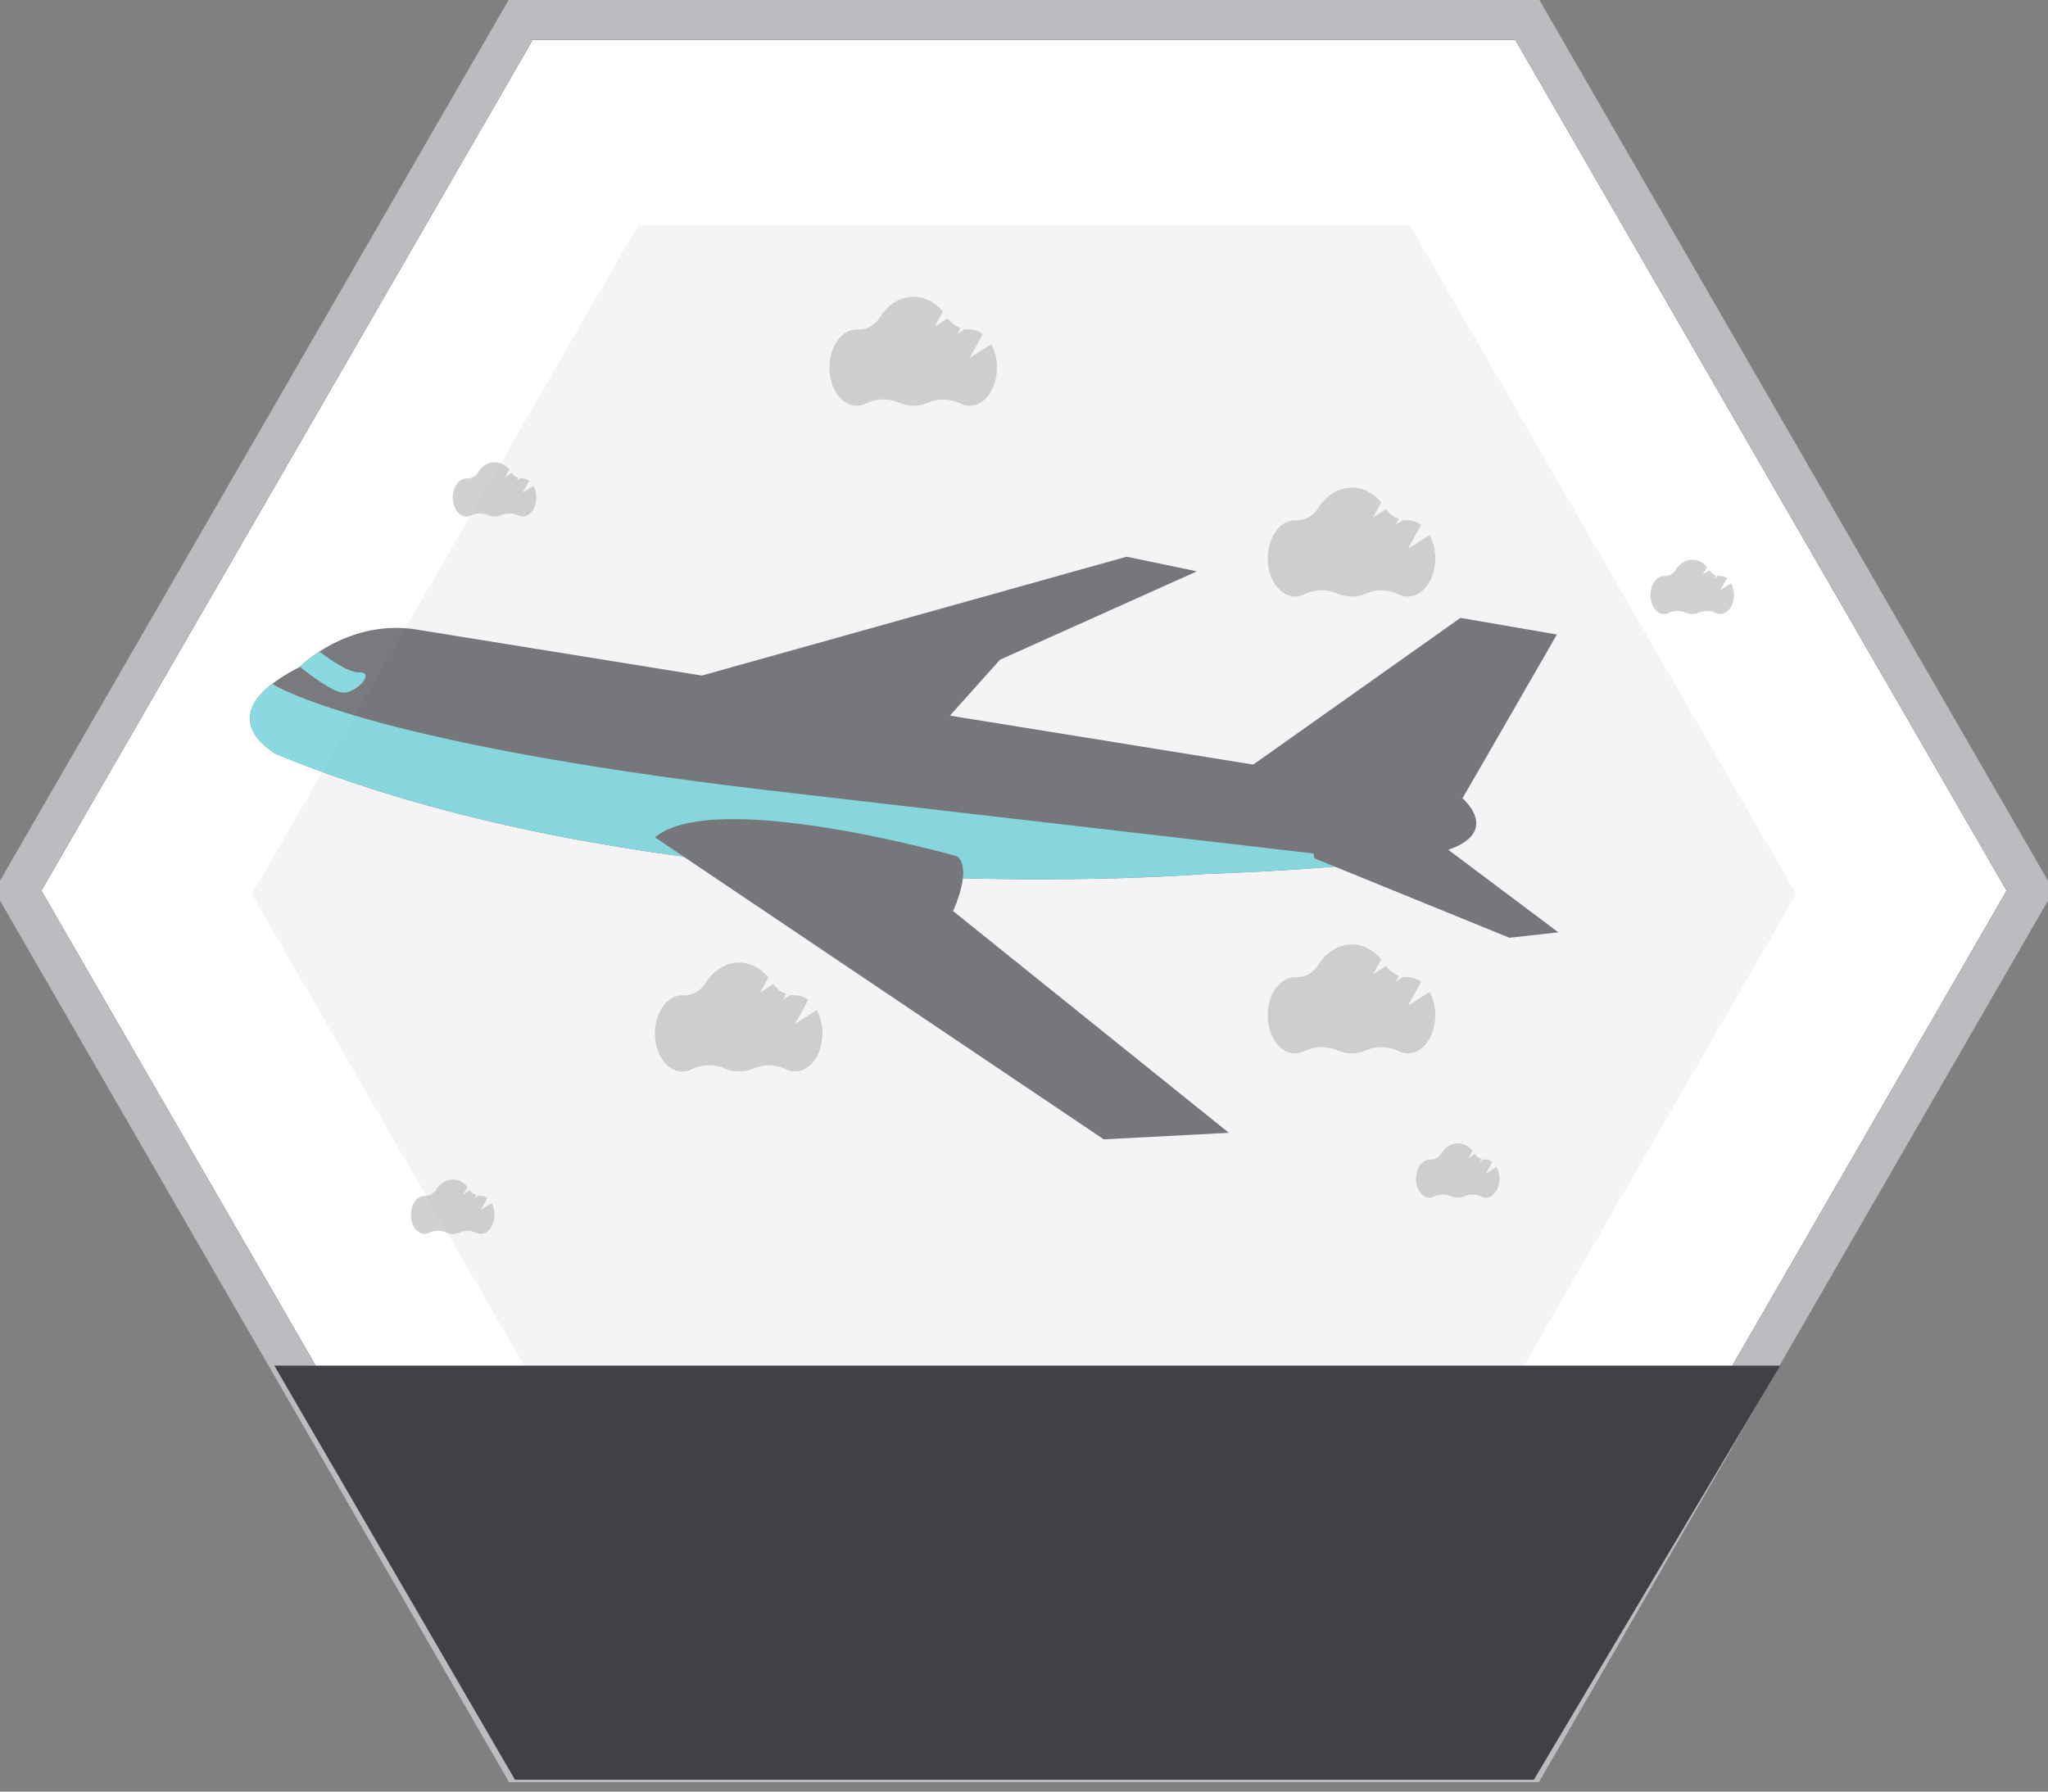 <svg class="badge" width="400" height="350" viewBox="0 0 400 350" fill="none" xmlns="http://www.w3.org/2000/svg">


	<rect x="0" y="0" width="400" height="350" fill="#808080" stroke="none"/>


	<!-- BADGE BORDER -->
  <path class="badge-border--hidden" fill="#FFFFFF" d="M298.268 3.795L396.536 174L298.268 344.205L101.732 344.205L3.464 174L101.732 3.795L298.268 3.795Z" stroke="#3F4147" stroke-width="8" />
  <path class="badge-border" d="M298.268 3.795L396.536 174L298.268 344.205L101.732 344.205L3.464 174L101.732 3.795L298.268 3.795Z" stroke="#BABCBF" stroke-width="8" />

  <!-- BADGE BG -->
  <path class="badge__bg" d="M124.583 305.3H275.416L350.833 174.674L275.417 44.049H124.583L49.166 174.674L124.583 305.3Z" fill="#F4F4F6"/>

  <!-- BADGE LABEL -->
  <path d="M53.575 266.78H347.689L299.581 347.689H100.589L53.575 266.78Z" fill="#3F4147"/>
  
  <g opacity="0.7">
    <!-- AIRPLANE -->
    <g class="airplane">
      <path d="M283.187 165.907C280.523 166.887 275.845 167.692 270.43 168.34C255.708 170.103 235.533 170.729 235.533 170.729C235.533 170.729 131.818 179.314 54.087 147.384C54.087 147.384 42.78 141.468 53.269 133.506C54.884 132.317 56.601 131.271 58.4 130.382L58.528 130.255C59.721 129.154 61.01 128.162 62.38 127.291C66.407 124.693 73.207 121.612 81.484 123.008L285.641 155.964C285.641 155.964 293.097 162.253 283.187 165.907Z" fill="#3F4147"/>
      <path d="M242.509 150.971L285.248 120.706L304.085 123.958L285.641 155.964C285.641 155.964 243 156.304 242.509 150.971Z" fill="#3F4147"/>
      <path d="M134.91 132.584L220.041 108.755L233.763 111.617L195.308 128.883L183.29 142.304L134.91 132.584Z" fill="#3F4147"/>
      <path d="M270.43 168.34C255.708 170.103 235.532 170.729 235.532 170.729C235.532 170.729 131.818 179.314 54.087 147.384C54.087 147.384 42.78 141.468 53.269 133.506L53.304 133.653C53.304 133.653 70.077 144.968 150.216 154.413L270.43 168.34Z" fill="#58C9D4"/>
      <path d="M256.746 167.687L294.807 183.197L304.368 182.139L281.603 165.061C281.603 165.061 254.066 159.197 256.746 167.687Z" fill="#3F4147"/>
      <path d="M67.105 135.31C65.29 135.34 61.129 132.301 58.542 130.254C59.735 129.154 61.024 128.162 62.394 127.291C64.48 128.888 68.19 131.474 70.254 131.373C73.234 131.25 69.84 135.261 67.105 135.31Z" fill="#58C9D4"/>
      <path d="M240.015 221.301L215.578 222.578L146.874 176.34L134.12 167.755L127.925 163.583C139.548 153.787 186.968 167.298 186.968 167.298C187.875 168.062 188.164 169.333 188.124 170.737C188.045 173.366 186.807 176.451 186.33 177.562C186.215 177.834 186.144 177.978 186.144 177.978L240.015 221.301Z" fill="#3F4147"/>
    </g>
    
    <!-- CLOUDS -->
    <g class="clouds">
      <path d="M159.537 197.328L155.298 200.006L157.866 195.345C157.139 194.765 156.239 194.445 155.309 194.433H155.241C154.947 194.439 154.653 194.417 154.363 194.368L152.929 195.276L153.542 194.161C152.526 193.805 151.649 193.138 151.034 192.256L148.468 193.889L150.088 190.944C148.588 189.146 146.565 188.044 144.338 188.044C141.669 188.044 139.291 189.627 137.756 192.098C137.301 192.838 136.658 193.444 135.892 193.856C135.125 194.267 134.264 194.468 133.394 194.438H133.253C130.305 194.438 127.917 197.772 127.917 201.886C127.917 206.001 130.305 209.334 133.253 209.334C133.9 209.332 134.537 209.172 135.109 208.869C136.113 208.383 137.21 208.12 138.325 208.098C139.44 208.077 140.546 208.297 141.568 208.743C142.432 209.128 143.367 209.327 144.313 209.327C145.259 209.327 146.195 209.128 147.059 208.743C148.072 208.305 149.168 208.089 150.272 208.11C151.376 208.132 152.462 208.389 153.458 208.866C154.026 209.162 154.657 209.318 155.298 209.32C158.245 209.32 160.634 205.987 160.634 201.873C160.655 200.29 160.278 198.728 159.537 197.328Z" fill="#BDBDBD"/>
      <path d="M279.225 193.791L274.986 196.468L277.554 191.807C276.827 191.228 275.927 190.907 274.997 190.895H274.929C274.635 190.901 274.341 190.879 274.051 190.83L272.617 191.739L273.23 190.623C272.214 190.267 271.336 189.601 270.722 188.718L268.156 190.351L269.776 187.407C268.276 185.608 266.253 184.506 264.026 184.506C261.357 184.506 258.979 186.09 257.444 188.561C256.989 189.301 256.346 189.907 255.58 190.318C254.813 190.729 253.952 190.93 253.082 190.901H252.94C249.993 190.901 247.605 194.234 247.605 198.349C247.605 202.463 249.993 205.796 252.94 205.796C253.588 205.794 254.225 205.635 254.797 205.331C255.801 204.845 256.898 204.582 258.013 204.561C259.128 204.539 260.234 204.759 261.256 205.206C262.12 205.591 263.055 205.79 264.001 205.79C264.947 205.79 265.883 205.591 266.747 205.206C267.76 204.768 268.856 204.552 269.96 204.573C271.064 204.594 272.15 204.852 273.146 205.328C273.714 205.624 274.345 205.78 274.986 205.783C277.933 205.783 280.321 202.449 280.321 198.335C280.343 196.753 279.966 195.19 279.225 193.791V193.791Z" fill="#BDBDBD"/>
      <path d="M279.225 104.537L274.986 107.215L277.554 102.553C276.827 101.974 275.927 101.653 274.997 101.642H274.929C274.635 101.647 274.341 101.626 274.051 101.576L272.617 102.485L273.23 101.37C272.214 101.014 271.336 100.347 270.722 99.465L268.156 101.097L269.776 98.153C268.276 96.355 266.253 95.252 264.026 95.252C261.357 95.252 258.979 96.836 257.444 99.307C256.989 100.047 256.346 100.653 255.58 101.064C254.813 101.475 253.952 101.676 253.082 101.647H252.94C249.993 101.647 247.605 104.981 247.605 109.095C247.605 113.209 249.993 116.543 252.94 116.543C253.588 116.541 254.225 116.381 254.797 116.077C255.801 115.592 256.898 115.329 258.013 115.307C259.128 115.286 260.234 115.506 261.256 115.952C262.119 116.339 263.054 116.54 264 116.543C264.946 116.545 265.882 116.349 266.747 115.966C267.76 115.528 268.856 115.312 269.959 115.333C271.063 115.354 272.15 115.612 273.146 116.088C273.714 116.384 274.345 116.54 274.986 116.543C277.933 116.543 280.321 113.209 280.321 109.095C280.345 107.508 279.968 105.941 279.225 104.537V104.537Z" fill="#BDBDBD"/>
      <path d="M104.187 94.907L102.074 96.243L103.355 93.919C102.993 93.629 102.544 93.468 102.079 93.462H102.046C101.899 93.463 101.753 93.453 101.608 93.429L100.893 93.881L101.199 93.337C100.692 93.159 100.254 92.827 99.947 92.387L98.668 93.203L99.486 91.737C99.146 91.298 98.712 90.94 98.216 90.689C97.72 90.439 97.174 90.302 96.618 90.289C95.288 90.289 94.102 91.078 93.347 92.311C93.119 92.681 92.797 92.984 92.414 93.189C92.031 93.394 91.6 93.494 91.165 93.478H91.095C89.625 93.478 88.434 95.144 88.434 97.195C88.434 99.247 89.625 100.91 91.095 100.91C91.418 100.909 91.736 100.829 92.022 100.678C92.522 100.435 93.07 100.304 93.626 100.293C94.182 100.282 94.735 100.392 95.244 100.616C95.673 100.806 96.138 100.905 96.607 100.905C97.077 100.905 97.541 100.806 97.971 100.616C98.476 100.397 99.023 100.289 99.574 100.3C100.125 100.311 100.667 100.44 101.163 100.678C101.446 100.825 101.76 100.902 102.079 100.904C103.549 100.904 104.74 99.242 104.74 97.19C104.75 96.395 104.56 95.609 104.187 94.907Z" fill="#BDBDBD"/>
      <path d="M292.307 227.971L290.194 229.307L291.475 226.983C291.113 226.693 290.664 226.532 290.199 226.526H290.166C290.019 226.528 289.873 226.517 289.727 226.493L289.013 226.945L289.318 226.401C288.812 226.224 288.374 225.891 288.067 225.451L286.788 226.268L287.606 224.801C287.266 224.362 286.832 224.004 286.336 223.754C285.84 223.503 285.294 223.366 284.738 223.353C283.408 223.353 282.222 224.142 281.467 225.375C281.239 225.745 280.917 226.048 280.534 226.253C280.151 226.458 279.72 226.558 279.285 226.542H279.215C277.745 226.542 276.554 228.208 276.554 230.26C276.554 232.311 277.745 233.974 279.215 233.974C279.538 233.973 279.856 233.893 280.141 233.743C280.642 233.499 281.189 233.368 281.746 233.357C282.302 233.346 282.855 233.456 283.364 233.68C283.793 233.87 284.258 233.969 284.727 233.969C285.197 233.969 285.661 233.87 286.09 233.68C286.596 233.461 287.143 233.353 287.694 233.364C288.244 233.375 288.787 233.504 289.283 233.743C289.566 233.889 289.88 233.966 290.199 233.968C291.669 233.968 292.86 232.306 292.86 230.254C292.87 229.459 292.68 228.674 292.307 227.971V227.971Z" fill="#BDBDBD"/>
      <path d="M96.007 235.046L93.895 236.382L95.176 234.058C94.814 233.768 94.365 233.607 93.9 233.601H93.867C93.72 233.603 93.573 233.592 93.428 233.568L92.714 234.02L93.019 233.476C92.513 233.299 92.075 232.966 91.768 232.526L90.489 233.343L91.307 231.876C90.967 231.437 90.533 231.079 90.037 230.829C89.541 230.578 88.995 230.441 88.439 230.428C87.109 230.428 85.923 231.217 85.167 232.45C84.94 232.82 84.618 233.123 84.235 233.328C83.852 233.533 83.421 233.633 82.986 233.617H82.915C81.446 233.617 80.254 235.283 80.254 237.334C80.254 239.386 81.446 241.049 82.915 241.049C83.239 241.048 83.557 240.968 83.842 240.818C84.343 240.574 84.89 240.443 85.447 240.432C86.003 240.421 86.555 240.531 87.065 240.755C87.494 240.945 87.959 241.044 88.428 241.044C88.898 241.044 89.362 240.945 89.791 240.755C90.297 240.536 90.844 240.428 91.394 240.439C91.945 240.45 92.487 240.579 92.984 240.818C93.267 240.964 93.581 241.041 93.9 241.043C95.37 241.043 96.561 239.381 96.561 237.329C96.571 236.534 96.381 235.749 96.007 235.046V235.046Z" fill="#BDBDBD"/>
      <path d="M193.617 67.257L189.378 69.935L191.946 65.273C191.219 64.694 190.319 64.374 189.389 64.362H189.321C189.026 64.368 188.733 64.346 188.443 64.297L187.009 65.206L187.622 64.09C186.606 63.734 185.728 63.067 185.114 62.185L182.548 63.818L184.168 60.873C182.668 59.075 180.645 57.973 178.418 57.973C175.749 57.973 173.371 59.556 171.836 62.027C171.381 62.767 170.738 63.373 169.971 63.785C169.205 64.195 168.343 64.397 167.474 64.367H167.332C164.385 64.367 161.997 67.701 161.997 71.815C161.997 75.93 164.385 79.263 167.332 79.263C167.98 79.261 168.617 79.101 169.189 78.798C170.192 78.312 171.289 78.049 172.405 78.027C173.52 78.006 174.626 78.226 175.648 78.672C176.511 79.059 177.446 79.261 178.392 79.263C179.338 79.265 180.274 79.069 181.139 78.686C182.152 78.248 183.247 78.032 184.351 78.053C185.455 78.074 186.542 78.332 187.537 78.808C188.106 79.105 188.737 79.26 189.378 79.263C192.325 79.263 194.713 75.93 194.713 71.815C194.737 70.228 194.36 68.661 193.617 67.257V67.257Z" fill="#BDBDBD"/>
      <path d="M338.11 113.955L335.997 115.291L337.278 112.967C336.916 112.677 336.467 112.516 336.002 112.51H335.97C335.823 112.511 335.676 112.5 335.531 112.477L334.816 112.929L335.122 112.385C334.615 112.207 334.177 111.875 333.87 111.435L332.592 112.251L333.409 110.785C333.069 110.346 332.635 109.988 332.139 109.737C331.643 109.487 331.097 109.35 330.541 109.337C329.211 109.337 328.025 110.126 327.27 111.359C327.042 111.729 326.721 112.032 326.337 112.237C325.954 112.442 325.523 112.542 325.089 112.526H325.018C323.548 112.526 322.357 114.192 322.357 116.243C322.357 118.295 323.548 119.958 325.018 119.958C325.341 119.957 325.659 119.877 325.945 119.726C326.445 119.483 326.993 119.352 327.549 119.341C328.105 119.33 328.658 119.44 329.167 119.664C329.596 119.854 330.061 119.953 330.53 119.953C331 119.953 331.464 119.854 331.894 119.664C332.399 119.445 332.946 119.337 333.497 119.348C334.048 119.359 334.59 119.488 335.086 119.726C335.369 119.873 335.683 119.95 336.002 119.952C337.472 119.952 338.663 118.29 338.663 116.238C338.674 115.443 338.483 114.657 338.11 113.955V113.955Z" fill="#BDBDBD"/>
    </g>
  </g>
</svg>
